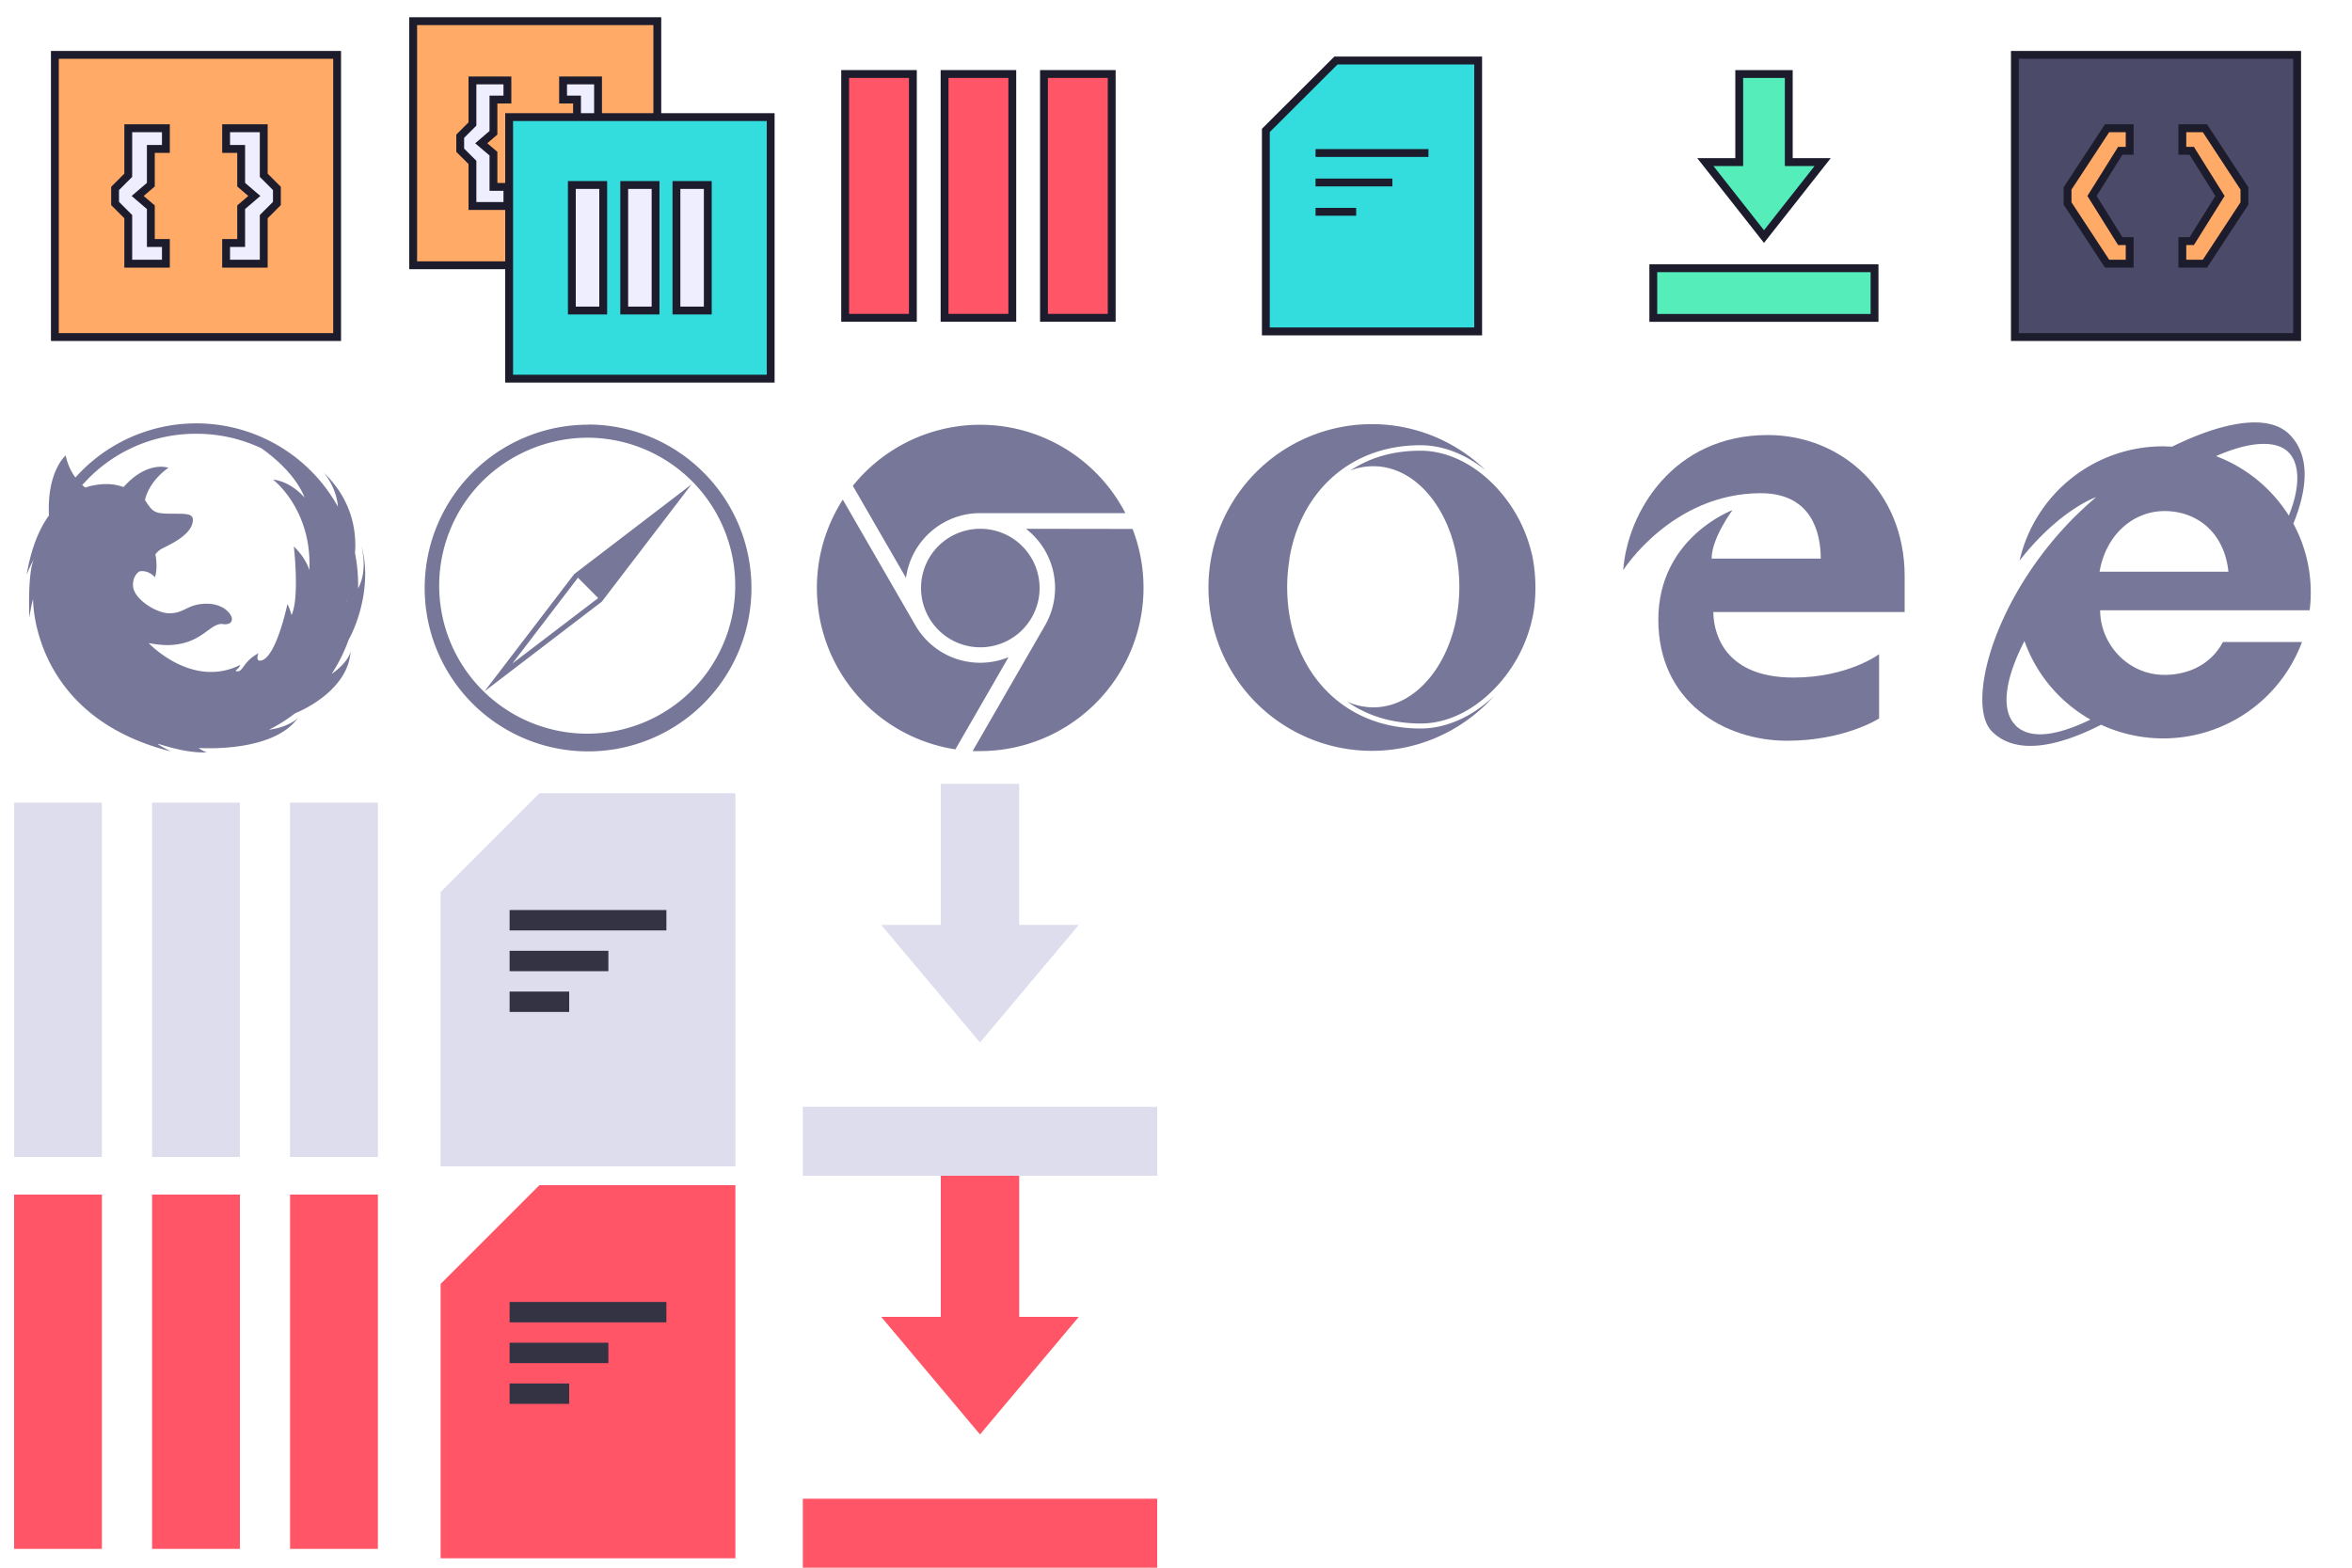 <?xml version="1.0" encoding="utf-8"?>
<svg xmlns="http://www.w3.org/2000/svg" viewBox="0 0 1500 1000">
<defs><style><![CDATA[
   .cls-1, .cls-9 { fill: #f56 }

   .cls-11, .cls-2 { fill: none }

   .cls-2 { stroke: #334; stroke-width: 13px }

   .cls-3 { fill: #dde }

   .cls-4 { fill: #779 }

   .cls-14, .cls-5 { fill: #fa6 }

   .cls-10, .cls-11, .cls-12, .cls-13, .cls-14, .cls-5, .cls-6, .cls-7, .cls-8, .cls-9 { stroke: #1c1c2d }

   .cls-10, .cls-11, .cls-12, .cls-13, .cls-14, .cls-5, .cls-6, .cls-8, .cls-9 { stroke-width: 5px }

   .cls-6 { fill: #eef }

   .cls-10, .cls-7, .cls-8 { fill: #3dd }

   .cls-12 { fill: #5eb }

   .cls-13 { fill: #4b4b69 }
]]></style></defs>
  <g id="nav">
    <g id="active">
      <polygon class="cls-1" points="650 840 650 750 600 750 600 840 562 840 625 915 688 840 650 840"/>
      <rect class="cls-1" x="512" y="956" width="226" height="44"/>
      <polygon class="cls-1" points="281 819 281 994 469 994 469 756 344 756 281 819"/>
      <line class="cls-2" x1="325" y1="837" x2="425" y2="837"/>
      <line class="cls-2" x1="325" y1="863" x2="388" y2="863"/>
      <line class="cls-2" x1="325" y1="889" x2="363" y2="889"/>
      <rect class="cls-1" x="9" y="762" width="56" height="226"/>
      <rect class="cls-1" x="97" y="762" width="56" height="226"/>
      <rect class="cls-1" x="185" y="762" width="56" height="226"/>
    </g>
    <g id="resting">
      <polygon class="cls-3" points="650 590 650 500 600 500 600 590 562 590 625 665 688 590 650 590"/>
      <rect class="cls-3" x="512" y="706" width="226" height="44"/>
      <polygon class="cls-3" points="281 569 281 744 469 744 469 506 344 506 281 569"/>
      <line class="cls-2" x1="325" y1="587" x2="425" y2="587"/>
      <line class="cls-2" x1="325" y1="613" x2="388" y2="613"/>
      <line class="cls-2" x1="325" y1="639" x2="363" y2="639"/>
      <rect class="cls-3" x="9" y="512" width="56" height="226"/>
      <rect class="cls-3" x="97" y="512" width="56" height="226"/>
      <rect class="cls-3" x="185" y="512" width="56" height="226"/>
    </g>
  </g>
  <g id="browsers">
     <path id="explorer" class="cls-4" d="M1473.7,378a92.2,92.2,0,0,0-11.1-44c9.2-22.6,10.8-43.6-2.5-56.9s-42-8.3-74.8,7.8l-5.6-.2a93.8,93.8,0,0,0-91.7,72.9h0c25.5-32.6,48.8-40.5,48.8-40.5-4.7,4-9.2,8.2-13.7,12.6a229.8,229.8,0,0,0-37.4,49.1h0c-22.1,39.1-27,76.1-15.3,87.8,15.6,15.6,42.7,9.4,69.6-4.3a94.4,94.4,0,0,0,128.1-52.8h-50.4c-10.7,19.9-31.2,21-37.2,21-23.6,0-41.1-19.8-41.1-41.2H1473A93.3,93.3,0,0,0,1473.7,378Zm-188.3,84.6c-9.6-9.6-6.7-29.6,5.7-53.7a93.7,93.7,0,0,0,42.1,50.1C1313.5,468.6,1295.2,472.5,1285.4,462.7Zm53.6-97.9c4.2-24.2,21.9-38.7,41.5-38.7s37.9,12.6,40.7,38.7Zm74.4-73.8c21.4-9.4,38.3-10.3,46.1-2.4s7.1,23.5.2,40.4A94.1,94.1,0,0,0,1413.4,291Z"/>
    <path id="edge" class="cls-4" d="M1035.2,363.7c2.7-36.7,31.7-86.2,92.2-86.2,47.2,0,87.3,35.9,87.3,90v22.9H1092.7c0,9.3,3.8,41.8,51.1,41.8,34.7,0,54.6-14.9,54.6-14.9v41s-21.9,14.2-58.7,14.2c-39.8,0-82.1-24.7-82.1-77.2s47.3-69.9,47.3-69.9-13.3,17.8-13.3,30.9h69.6c0-15.7-5.3-41.7-38.3-41.7C1066.2,314.7,1035.2,363.7,1035.2,363.7Z"/>
    <path id="opera" class="cls-4" d="M906,464.7c-52.5,0-85.1-40.3-85.1-90.3h0v-.2a107.3,107.3,0,0,1,1.2-15.7l.2-1.2v-.7c6.7-41.4,37.5-72.6,83.7-72.6,14.4,0,29,5.9,41.5,16a104.2,104.2,0,1,0,2.2,147.3l3.3-3.5C939.4,456.9,922.6,464.7,906,464.7Zm70.9-111.4a92.9,92.9,0,0,0-21-40.6c-14.2-16.1-32.4-25.2-49.9-25.2s-32.2,4.3-44.8,12.6a40.3,40.3,0,0,1,14.7-2.7c30.3,0,54.8,34.4,54.8,76.9s-24.6,76.9-54.8,76.9a40.7,40.7,0,0,1-16.7-3.6c13.1,9.2,29,13.9,46.9,13.9s35.7-9.3,49.9-25.3a92.9,92.9,0,0,0,22.4-48.1,105.1,105.1,0,0,0-1.4-34.7Z"/>
    <path id="chrome" class="cls-4" d="M625.1,337.3a37.8,37.8,0,1,1-37.7,37.8A37.7,37.7,0,0,1,625.1,337.3Zm-47.3,31.3a47.8,47.8,0,0,1,47.3-41.3h92.6a104.2,104.2,0,0,0-173.8-17.4Zm65.4,50.6a47.7,47.7,0,0,1-59.4-20.3h0l-46.3-80.2a104.2,104.2,0,0,0,71.8,159.3Zm11.1-81.9a47.7,47.7,0,0,1,12.2,61.6h0l-46.2,80.2h4.9a104.2,104.2,0,0,0,97.1-141.7Z"/>
    <path id="safari" class="cls-4" d="M375,279.2a94.4,94.4,0,1,1-67.7,28.1A95.8,95.8,0,0,1,375,279.2m0-8.3a104.2,104.2,0,1,0,73.7,30.5A104.2,104.2,0,0,0,375,270.8ZM441,309l-74.8,57.2L309,441l74.8-57.2h0Zm-72.4,59.5,12.9,13-54.7,41.7Z"/>
    <path id="firefox" class="cls-4" d="M211.5,429.9a102.9,102.9,0,0,0,10.8-21.7c7.5-13.7,14.4-38.4,8.2-60,.7,2.9,3.8,16.3-2.1,27.1v-2a103.7,103.7,0,0,0-2-20.5c.1-1.6.2-3.3.2-4.9,0-18.3-7.1-33.9-20.2-46.5,0,0,8.2,9.1,9.1,21.8A103.3,103.3,0,0,0,48.1,304.6a35.9,35.9,0,0,1-6.2-14.1s-12,10-10.7,38.3c-6.1,8.5-11.3,20.6-14.2,37.9a78.2,78.2,0,0,1,4.6-10c-1.2,2.5-3.7,11-2.9,37.2,0,0,1.4-8.9,2.4-11.7,0,0-1.4,74.6,87.8,97.1,0,0-6.3-3.2-8.1-4.6s15.8,6,31.1,5.2a18.3,18.3,0,0,1-5.2-2.8s46.9,3.5,63.2-19c0,0-5.3,5.6-18.4,7.4A103.3,103.3,0,0,0,188.2,455c12.7-5.3,34.2-18.7,35.4-39.7C223.7,415.3,222.8,422,211.5,429.9Zm9.8-46.4-.2.3.4-1.3ZM125.2,276.7a96.2,96.2,0,0,1,41.6,9.3c6.9,4.9,21.6,16.5,27.5,31.5,0,0-8.2-10.2-20.2-11.6,0,0,25,18.9,23.2,57.8,0,0-2-7.6-9.9-15.1,0,0,3.8,32.7-1.5,43.8a30.8,30.8,0,0,0-2.6-7.1s-7.5,36.1-17.6,36.1c-2.8,0-.9-4.7-.9-4.7-9.7,5.3-9.7,11.5-13.2,11.5s1.3-1.4,1.5-4c-30.8,15.3-58.3-14-58.3-14a70.5,70.5,0,0,0,11.4,1.3c22,0,26.9-13.5,35.3-13.5,0,0,6.4,1.4,6.4-3.2,0-3-5.3-9.7-16-9.7-12.4,0-13.9,6.1-23.9,6.1-8.3,0-23.2-9.2-23.2-18,0-6.4,4.1-8.7,4.1-8.7,5.8-1.2,9.9,3.7,9.9,3.7,2.1-6.2.3-14.6.3-14.6a13.3,13.3,0,0,1,4.7-3.9c4.2-2.2,19.2-8.7,19.2-18.1,0-3.5-3.3-3.9-10.4-3.9-13.7,0-14.7-.1-20.1-8.7,0,0,1.6-11.1,14.9-20.6,0,0-13.2-5-28.6,12.3a30.9,30.9,0,0,0-11.4-1.9,41.9,41.9,0,0,0-13,2.2l-2-1.6,4.3-4.5A96,96,0,0,1,125.2,276.7Z"/>
  </g>
  <g id="main">
    <rect class="cls-5" x="35" y="35" width="180" height="180"/>
    <polygon class="cls-6" points="73.4 129.8 81.8 138.2 81.8 168.2 105.8 168.2 105.8 155 96.2 155 96.2 132.2 87.8 125 96.2 117.8 96.2 95 105.8 95 105.8 81.8 81.8 81.8 81.8 111.8 73.4 120.2 73.4 129.8"/>
    <polygon class="cls-6" points="176.6 129.8 168.2 138.2 168.2 168.2 144.2 168.2 144.2 155 153.8 155 153.8 132.2 162.2 125 153.8 117.8 153.8 95 144.2 95 144.2 81.8 168.2 81.8 168.2 111.8 176.6 120.2 176.6 129.8"/>
    <rect class="cls-5" x="263.5" y="13.5" width="155.7" height="155.71"/>
    <polygon class="cls-6" points="293.5 95.8 301.3 103.6 301.3 131.4 323.6 131.4 323.6 119.2 314.7 119.2 314.7 98 306.9 91.4 314.7 84.7 314.7 63.5 323.6 63.5 323.6 51.3 301.3 51.3 301.3 79.1 293.5 86.9 293.5 95.8"/>
    <polygon class="cls-6" points="389.2 95.8 381.4 103.6 381.4 131.4 359.1 131.4 359.1 119.2 368 119.2 368 98 375.8 91.4 368 84.7 368 63.5 359.1 63.5 359.1 51.3 381.4 51.3 381.4 79.1 389.2 86.9 389.2 95.8"/>
    <rect class="cls-7" x="330.2" y="80.2" width="155.7" height="155.71"/>
    <rect class="cls-8" x="324.7" y="74.7" width="166.8" height="166.83"/>
    <rect class="cls-6" x="364.7" y="118" width="20" height="80.08"/>
    <rect class="cls-6" x="398.1" y="118" width="20" height="80.08"/>
    <rect class="cls-6" x="431.4" y="118" width="20" height="80.08"/>
    <rect class="cls-9" x="665.8" y="47.2" width="43.2" height="155.52"/>
    <rect class="cls-9" x="602.4" y="47.2" width="43.2" height="155.52"/>
    <rect class="cls-9" x="539" y="47.2" width="43.2" height="155.52"/>
    <polygon class="cls-10" points="807.3 83.2 807.3 211.4 942.7 211.4 942.7 38.6 852 38.6 807.3 83.2"/>
    <line class="cls-11" x1="839" y1="97.6" x2="911" y2="97.6"/>
    <line class="cls-11" x1="839" y1="116.4" x2="888" y2="116.4"/>
    <line class="cls-11" x1="839" y1="135.1" x2="864.9" y2="135.1"/>
    <polygon class="cls-12" points="1140.8 103.4 1140.8 47.2 1109.2 47.2 1109.2 103.4 1087.6 103.4 1125 150.9 1162.4 103.4 1140.8 103.4"/>
    <rect class="cls-12" x="1054.4" y="171.1" width="141.1" height="31.68"/>
    <rect class="cls-13" x="1285" y="35" width="180" height="180"/>
    <polygon class="cls-14" points="1318.6 120.2 1343.8 81.8 1358.2 81.8 1358.2 96.2 1352.2 96.2 1334.2 125 1352.2 153.8 1358.2 153.8 1358.2 168.2 1343.8 168.2 1318.6 129.8 1318.6 120.2"/>
    <polygon class="cls-14" points="1431.4 120.2 1406.2 81.8 1391.8 81.8 1391.8 96.2 1397.8 96.2 1415.8 125 1397.8 153.8 1391.8 153.8 1391.8 168.2 1406.2 168.2 1431.4 129.8 1431.4 120.2"/>
  </g>
</svg>
